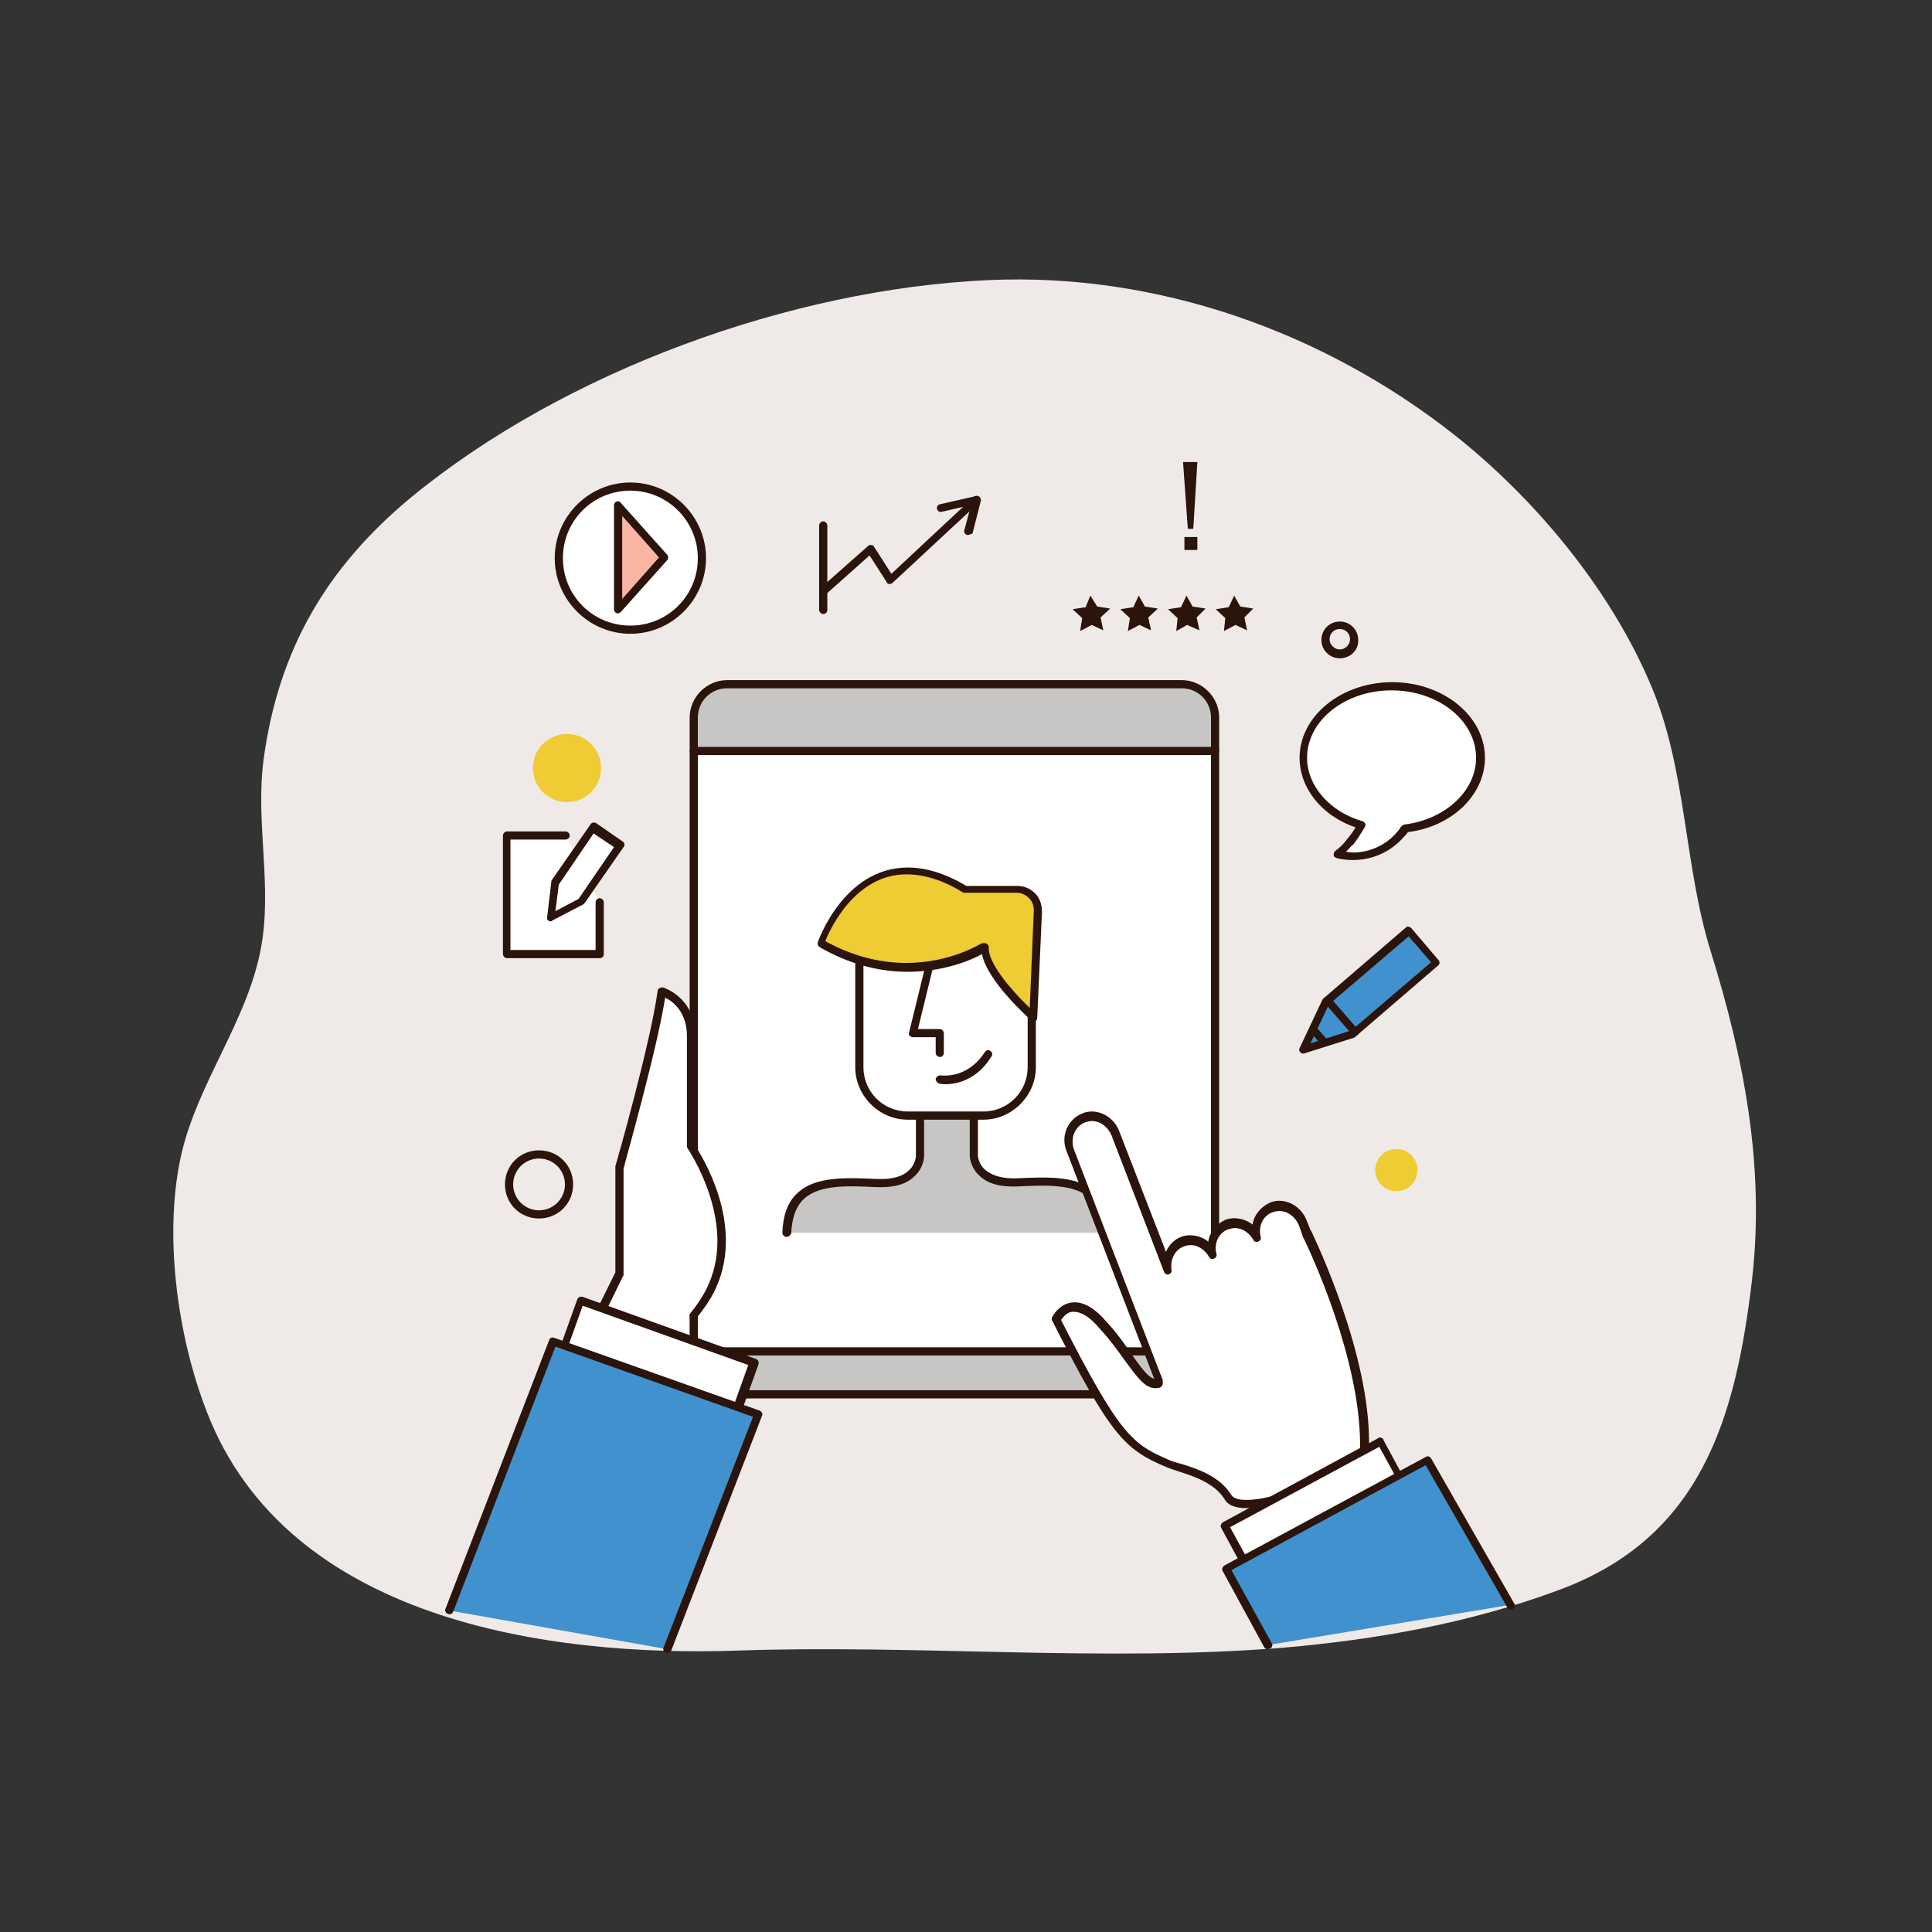 <?xml version="1.0" encoding="utf-8"?>
<!-- Generator: Adobe Illustrator 21.1.0, SVG Export Plug-In . SVG Version: 6.00 Build 0)  -->
<svg version="1.1" id="Layer_1" xmlns="http://www.w3.org/2000/svg" xmlns:xlink="http://www.w3.org/1999/xlink" x="0px" y="0px"
	 viewBox="0 0 283.5 283.5" style="enable-background:new 0 0 283.5 283.5;" xml:space="preserve">
<rect x="0" y="0" width="283.5" height="283.5" fill="#333333" stroke="none"/>
<style type="text/css">
	.st0{fill:#EFEAE7;}
	.st1{fill:#4091CE;}
	.st2{fill:#2A140B;}
	.st3{fill:#C7C6C5;}
	.st4{fill:#FFFFFF;}
	.st5{fill:#EFCB34;}
	.st6{fill:#FAB6A3;}
</style>
<g>
	<g>
		<path class="st0" d="M188.1,241.8c-26.4,2.1-53.4-0.5-79.7,0.4c-28.3,1-66.2-4.6-78-34.9c-4.4-11.2-6.5-26.5-3.7-38.3
			c2.5-10.3,9.4-19,11.5-29.4c1.9-9.4-0.8-18.8,0.5-28.3c2.2-16,9.2-28,21.6-38.3c22.5-18.5,55.7-30.6,84.8-31.9
			c24.6-1.1,49,7.5,68.3,22.7c12,9.5,23.1,22.9,29,37.1c5.1,12.2,4.7,26,8.6,38.6c4.9,15.8,8,31.6,6.1,48.2
			c-2.4,20.5-7.5,37.9-28.3,45.6C215.6,238.2,202,240.6,188.1,241.8z"/>
	</g>
	<g>
		<g>
			<polygon class="st1" points="198.6,151.7 191.2,154 194.5,147 206.8,136.5 210.8,141.2 			"/>
		</g>
		<g>
			<path class="st2" d="M191.2,154.6c-0.2,0-0.3-0.1-0.4-0.2c-0.2-0.2-0.2-0.4-0.1-0.6l3.3-7c0-0.1,0.1-0.1,0.1-0.2l12.2-10.5
				c0.1-0.1,0.3-0.2,0.4-0.1c0.2,0,0.3,0.1,0.4,0.2l4,4.7c0.2,0.2,0.2,0.6-0.1,0.8l-12.2,10.5c-0.1,0.1-0.1,0.1-0.2,0.1l-7.3,2.3
				C191.3,154.6,191.3,154.6,191.2,154.6z M195,147.4l-2.7,5.7l6-1.9l11.7-10l-3.3-3.8L195,147.4z"/>
		</g>
		<g>
			<path class="st2" d="M194.2,153.4c-0.2,0-0.3-0.1-0.4-0.2l-1.3-1.5c-0.2-0.2-0.2-0.6,0.1-0.8c0.2-0.2,0.6-0.2,0.8,0.1l1.3,1.5
				c0.2,0.2,0.2,0.6-0.1,0.8C194.4,153.3,194.3,153.4,194.2,153.4z"/>
		</g>
		<g>
			<path class="st2" d="M198.8,152c-0.2,0-0.3-0.1-0.4-0.2l-4-4.6c-0.2-0.2-0.2-0.6,0.1-0.8c0.2-0.2,0.6-0.2,0.8,0.1l4,4.6
				c0.2,0.2,0.2,0.6-0.1,0.8C199,151.9,198.9,152,198.8,152z"/>
		</g>
	</g>
	<g>
		<path class="st3" d="M178.3,199.7c0,2.7-2.2,4.9-4.9,4.9h-66.7c-2.7,0-4.9-2.2-4.9-4.9v-94.4c0-2.7,2.2-4.9,4.9-4.9h66.7
			c2.7,0,4.9,2.2,4.9,4.9V199.7z"/>
	</g>
	<g>
		<rect x="101.8" y="110.3" class="st4" width="76.1" height="88.6"/>
	</g>
	<g>
		<path class="st3" d="M162.4,180.9c-0.3-7.9-6.7-7.6-13.1-7.3c-6.4,0.3-6.4-4-6.4-4v-6.7H135v6.7c0,0,0,4.3-6.4,4
			c-6.4-0.3-12.8-0.6-13.1,7.3H162.4z"/>
	</g>
	<g>
		<path class="st2" d="M115.4,181.5C115.4,181.5,115.4,181.5,115.4,181.5c-0.3,0-0.6-0.3-0.6-0.6c0.1-2.6,0.8-4.6,2.3-5.9
			c2.6-2.4,7.1-2.2,11.5-2c2.2,0.1,3.8-0.3,4.8-1.3c1-0.9,1-2.1,1-2.1v-6.7c0-0.3,0.3-0.6,0.6-0.6s0.6,0.3,0.6,0.6v6.7
			c0,0.1,0,1.7-1.4,3c-1.2,1.2-3.1,1.7-5.6,1.6c-4.1-0.2-8.3-0.4-10.6,1.7c-1.2,1.1-1.8,2.8-1.9,5.1
			C116,181.2,115.8,181.5,115.4,181.5z"/>
	</g>
	<g>
		<path class="st2" d="M162.4,181.5c-0.3,0-0.6-0.2-0.6-0.6c-0.1-2.3-0.7-4-1.9-5.1c-2.3-2.1-6.5-1.9-10.6-1.7
			c-2.5,0.1-4.4-0.4-5.6-1.6c-1.4-1.3-1.4-2.9-1.4-3v-6.7c0-0.3,0.3-0.6,0.6-0.6c0.3,0,0.6,0.3,0.6,0.6v6.7c0,0,0,1.2,1,2.1
			c1,0.9,2.6,1.4,4.8,1.3c4.3-0.2,8.8-0.4,11.5,2c1.4,1.3,2.2,3.2,2.3,5.9C163,181.2,162.8,181.5,162.4,181.5
			C162.5,181.5,162.5,181.5,162.4,181.5z"/>
	</g>
	<g>
		<g>
			<path class="st4" d="M151.4,156.6c0,3.9-3.2,7.1-7.1,7.1h-11.1c-3.9,0-7.1-3.2-7.1-7.1v-17.4c0-3.9,3.2-7.1,7.1-7.1h11.1
				c3.9,0,7.1,3.2,7.1,7.1V156.6z"/>
		</g>
		<g>
			<path class="st4" d="M151.4,156.6c0,3.9-3.2,7.1-7.1,7.1h-11.1c-3.9,0-7.1-3.2-7.1-7.1v-17.4c0-3.9,3.2-7.1,7.1-7.1h11.1
				c3.9,0,7.1,3.2,7.1,7.1V156.6z"/>
		</g>
		<g>
			<path class="st2" d="M144.3,164.3h-11.1c-4.2,0-7.7-3.5-7.7-7.7v-17.4c0-4.2,3.5-7.7,7.7-7.7h11.1c4.2,0,7.7,3.5,7.7,7.7v17.4
				C152,160.8,148.5,164.3,144.3,164.3z M133.2,132.7c-3.6,0-6.5,2.9-6.5,6.5v17.4c0,3.6,2.9,6.5,6.5,6.5h11.1
				c3.6,0,6.5-2.9,6.5-6.5v-17.4c0-3.6-2.9-6.5-6.5-6.5H133.2z"/>
		</g>
		<g>
			<path class="st2" d="M137.9,155.1c-0.3,0-0.6-0.3-0.6-0.6v-2.3H134c-0.2,0-0.4-0.1-0.5-0.2c-0.1-0.1-0.2-0.3-0.1-0.5l2.4-9.8
				c0.1-0.3,0.4-0.5,0.7-0.4c0.3,0.1,0.5,0.4,0.4,0.7l-2.2,9h3.2c0.3,0,0.6,0.3,0.6,0.6v2.9C138.5,154.8,138.3,155.1,137.9,155.1z"
				/>
		</g>
		<g>
			<path class="st5" d="M144.5,138.9c0,0-10.8,7.1-24-0.5c0,0,5.8-17.1,21.1-7.9h7.7c0.8,0,1.6,0.3,2.2,0.9c0.6,0.6,0.9,1.4,0.8,2.2
				l-0.7,15.6C151.7,149.2,144.3,142.6,144.5,138.9z"/>
		</g>
		<g>
			<path class="st2" d="M151.7,149.8c-0.1,0-0.3-0.1-0.4-0.1c-0.7-0.6-6.5-5.9-7.2-9.7c-1.6,0.9-5.6,2.6-10.9,2.6h0
				c-4.4,0-8.7-1.2-12.9-3.6c-0.2-0.1-0.4-0.4-0.3-0.7c0-0.1,3.8-11,13.2-11c2.7,0,5.6,0.9,8.6,2.7h7.5c1,0,1.9,0.4,2.6,1.1
				c0.7,0.7,1,1.7,1,2.7l-0.7,15.6c0,0.2-0.1,0.4-0.4,0.5C151.8,149.8,151.7,149.8,151.7,149.8z M144.5,138.4c0.1,0,0.2,0,0.3,0.1
				c0.2,0.1,0.3,0.3,0.3,0.5c-0.2,2.4,3.7,6.7,6,8.9l0.6-14.3c0-0.7-0.2-1.3-0.7-1.8c-0.5-0.5-1.1-0.8-1.8-0.8h-7.7
				c-0.1,0-0.2,0-0.3-0.1c-2.9-1.8-5.7-2.6-8.2-2.6c-7.4,0-11.1,7.8-11.9,9.8c3.8,2.1,7.8,3.2,11.9,3.2h0c6.6,0,11-2.9,11.1-2.9
				C144.3,138.4,144.4,138.4,144.5,138.4z"/>
		</g>
		<g>
			<path class="st2" d="M138.7,159.1c-0.5,0-0.8-0.1-0.9-0.1c-0.3-0.1-0.5-0.4-0.5-0.7c0.1-0.3,0.4-0.5,0.7-0.5
				c0.2,0,3.9,0.6,6.5-3.4c0.2-0.3,0.5-0.4,0.8-0.2c0.3,0.2,0.4,0.5,0.2,0.8C143.3,158.6,140.2,159.1,138.7,159.1z"/>
		</g>
	</g>
	<g>
		<path class="st2" d="M173.4,205.2h-66.7c-3,0-5.5-2.5-5.5-5.5v-94.4c0-3,2.5-5.5,5.5-5.5h66.7c3,0,5.5,2.5,5.5,5.5v94.4
			C178.9,202.7,176.5,205.2,173.4,205.2z M106.7,101c-2.4,0-4.3,1.9-4.3,4.3v94.4c0,2.4,1.9,4.3,4.3,4.3h66.7c2.4,0,4.3-1.9,4.3-4.3
			v-94.4c0-2.4-1.9-4.3-4.3-4.3H106.7z"/>
	</g>
	<g>
		<path class="st2" d="M178.3,110.8h-76.5c-0.3,0-0.6-0.3-0.6-0.6c0-0.3,0.3-0.6,0.6-0.6h76.5c0.3,0,0.6,0.3,0.6,0.6
			C178.9,110.6,178.6,110.8,178.3,110.8z"/>
	</g>
	<g>
		<path class="st2" d="M179.2,198.9H106c-0.3,0-0.6-0.3-0.6-0.6c0-0.3,0.3-0.6,0.6-0.6h73.2c0.3,0,0.6,0.3,0.6,0.6
			C179.8,198.6,179.5,198.9,179.2,198.9z"/>
	</g>
	<g>
		<path class="st4" d="M191.8,181.3L191.8,181.3l-0.7-1.7c-0.7-1.9-2.8-2.9-4.6-2.2c-1.7,0.6-2.5,2.5-2.1,4.3
			c-0.9-1.6-2.7-2.4-4.4-1.8c-1.7,0.6-2.5,2.5-2.1,4.3c-0.9-1.6-2.8-2.4-4.4-1.8c-1.6,0.6-2.4,2.3-2.1,4l-7.7-20
			c-0.7-1.9-2.8-2.9-4.6-2.2c-1.8,0.7-2.7,2.8-1.9,4.8l12.7,33c0.1,0.2,0.2,0.4,0.3,0.5c0.1,0.3,0.1,0.5,0,0.6
			c-2.2,0.8-4-4.1-8.1-8.5c-4.8-5.6-7-0.8-7-0.8c8.7,17,10.5,18.7,16.5,21.2c2,0.8,6.6,1.6,8.7,4.9c2.4,3.8,19.8-4.3,19.9-5.2
			C201,203.6,195.4,189,191.8,181.3z"/>
	</g>
	<g>
		<path class="st2" d="M182.9,221.3L182.9,221.3c-1.6,0-2.7-0.4-3.2-1.3c-1.5-2.4-4.6-3.4-6.8-4.1c-0.6-0.2-1.2-0.4-1.7-0.6
			c-6.2-2.6-8.2-4.6-16.8-21.5c-0.1-0.2-0.1-0.4,0-0.5c0-0.1,1.1-2.2,3.3-2.2c1.5,0,3.1,1,4.7,2.9c1.5,1.6,2.7,3.3,3.7,4.8
			c1.3,1.8,2.4,3.4,3.3,3.5c-0.1-0.1-0.1-0.2-0.2-0.4l-12.7-33c-0.9-2.2,0.2-4.7,2.3-5.5c0.4-0.2,0.9-0.3,1.4-0.3
			c1.7,0,3.3,1.1,4,2.8l6.9,17.8c0.4-1,1.2-1.8,2.2-2.2c1.3-0.5,2.9-0.2,4,0.7c0.2-1.4,1.2-2.6,2.5-3.2c1.3-0.5,2.9-0.2,4,0.7
			c0.2-1.4,1.2-2.6,2.5-3.2c0.4-0.2,0.9-0.3,1.4-0.3c1.7,0,3.3,1.1,4,2.8l0.6,1.5c0,0,0.1,0.1,0.1,0.1c2.2,4.7,9.4,21,8.4,33.5
			C200.6,216.2,187.8,221.3,182.9,221.3z M155.7,193.7c8.7,17,10.4,18.2,16,20.6c0.4,0.2,0.9,0.3,1.6,0.5c2.3,0.7,5.7,1.8,7.4,4.6
			c0.4,0.6,1.4,0.7,2.2,0.7c5.2,0,15.5-4.8,16.6-5.8c0.9-12.1-5.9-27.8-8.2-32.6c-0.1-0.1-0.1-0.1-0.1-0.2l-0.6-1.7
			c-0.5-1.2-1.6-2.1-2.9-2.1c-0.3,0-0.7,0.1-1,0.2c-1.4,0.5-2.1,2.1-1.7,3.6c0.1,0.3-0.1,0.6-0.4,0.7c-0.3,0.1-0.6,0-0.7-0.3
			c-0.6-1-1.6-1.7-2.7-1.7c-0.3,0-0.7,0.1-1,0.2c-1.4,0.5-2.1,2.1-1.7,3.6c0.1,0.3-0.1,0.6-0.4,0.7c-0.3,0.1-0.6,0-0.7-0.3
			c-0.6-1-1.6-1.7-2.7-1.7c-0.3,0-0.7,0.1-1,0.2c-1.3,0.5-2,1.9-1.8,3.4c0.1,0.3-0.1,0.6-0.4,0.7c-0.3,0.1-0.6-0.1-0.7-0.4l-7.7-20
			c-0.5-1.2-1.6-2.1-2.9-2.1c-0.3,0-0.7,0.1-1,0.2c-1.5,0.6-2.2,2.4-1.6,4l12.7,33c0.1,0.1,0.1,0.3,0.2,0.5c0,0.1,0.1,0.1,0.1,0.2
			c0,0.2,0.2,1-0.4,1.2c-0.2,0.1-0.4,0.1-0.7,0.1c-1.5,0-2.7-1.7-4.4-4c-1-1.4-2.2-3.1-3.7-4.7c-1.4-1.7-2.7-2.5-3.8-2.5
			C156.6,192.4,156,193.3,155.7,193.7z"/>
	</g>
	<g>
		
			<rect x="180.1" y="217.2" transform="matrix(0.88 -0.475 0.475 0.88 -82.01 118.403)" class="st4" width="26.1" height="8.4"/>
	</g>
	<g>
		
			<rect x="180.1" y="217.2" transform="matrix(0.88 -0.475 0.475 0.88 -82.01 118.403)" class="st4" width="26.1" height="8.4"/>
	</g>
	<g>
		
			<rect x="180.1" y="217.2" transform="matrix(0.88 -0.475 0.475 0.88 -82.01 118.403)" class="st4" width="26.1" height="8.4"/>
	</g>
	<g>
		<path class="st2" d="M183.7,231.9c-0.1,0-0.1,0-0.2,0c-0.1,0-0.3-0.1-0.3-0.3l-4-7.4c-0.2-0.3,0-0.6,0.2-0.8l22.9-12.4
			c0.1-0.1,0.3-0.1,0.4,0c0.1,0,0.3,0.1,0.3,0.3l4,7.4c0.2,0.3,0,0.6-0.2,0.8L184,231.8C183.9,231.9,183.8,231.9,183.7,231.9z
			 M180.5,224.1l3.5,6.4l21.9-11.8l-3.5-6.4L180.5,224.1z"/>
	</g>
	<g>
		<polygon class="st1" points="221.6,235.5 186,241.4 179.9,230.1 209.4,214.2 		"/>
	</g>
	<g>
		<path class="st2" d="M186,242c-0.2,0-0.4-0.1-0.5-0.3l-6.1-11.2c-0.1-0.1-0.1-0.3,0-0.4c0-0.1,0.1-0.3,0.3-0.4l29.5-15.9
			c0.3-0.2,0.6-0.1,0.8,0.2l12.2,21.3c0.2,0.3,0.1,0.6-0.2,0.8c-0.3,0.2-0.6,0.1-0.8-0.2L209.2,215l-28.5,15.4l5.9,10.7
			c0.2,0.3,0.1,0.6-0.2,0.8C186.2,241.9,186.1,242,186,242z"/>
	</g>
	<g>
		<path class="st4" d="M86.8,195.3l4.1-8.4v-15.5c0,0,5.2-18.2,6.2-25.8c0,0,4.2,1.2,4.2,6.5c0,5.2,0,16.3,0,16.3s7.5,10.7,3.1,20.4
			c-0.6,1.3-2.5,3.3-3.5,4.6l0.3,3.2L86.8,195.3z"/>
	</g>
	<g>
		<path class="st2" d="M86.8,195.9c-0.1,0-0.2,0-0.3-0.1c-0.3-0.1-0.4-0.5-0.3-0.8l4.1-8.3v-15.4c0-0.1,0-0.1,0-0.2
			c0.1-0.2,5.2-18.2,6.2-25.7c0-0.2,0.1-0.3,0.3-0.4c0.1-0.1,0.3-0.1,0.5-0.1c0,0,4.7,1.4,4.7,7v16.2c0.9,1.4,7.3,11.4,3.1,20.8
			c-0.6,1.4-1.8,3.2-2.9,4.5c-0.2,0.2-0.6,0.3-0.8,0.1c-0.2-0.2-0.3-0.6-0.1-0.8c1-1.2,2.2-3,2.7-4.3c4.1-9.3-3-19.7-3.1-19.9
			c-0.1-0.1-0.1-0.2-0.1-0.3V152c0-3.5-2.1-5.1-3.2-5.6c-1.2,7.7-5.8,23.8-6.1,25.1v15.5c0,0.1,0,0.2-0.1,0.3l-4.1,8.4
			C87.2,195.8,87,195.9,86.8,195.9z"/>
	</g>
	<g>
		
			<rect x="91.3" y="186.5" transform="matrix(0.335 -0.942 0.942 0.335 -124.454 223.591)" class="st4" width="9.7" height="27"/>
	</g>
	<g>
		<path class="st2" d="M107.3,209.7c-0.1,0-0.1,0-0.2,0l-25.4-9.1c-0.1-0.1-0.3-0.2-0.3-0.3c-0.1-0.1-0.1-0.3,0-0.4l3.3-9.2
			c0.1-0.3,0.4-0.5,0.8-0.4l25.4,9.1c0.3,0.1,0.5,0.4,0.4,0.8l-3.3,9.2C107.8,209.5,107.5,209.7,107.3,209.7z M82.6,199.7l24.3,8.7
			l2.9-8.1l-24.3-8.7L82.6,199.7z"/>
	</g>
	<g>
		<polygon class="st1" points="65.8,236.3 81.1,196.9 111.2,207.6 97.9,242 		"/>
	</g>
	<g>
		<path class="st2" d="M97.9,242.5c-0.1,0-0.1,0-0.2,0c-0.3-0.1-0.5-0.5-0.3-0.8l13.1-33.8l-29-10.3l-15,38.9
			c-0.1,0.3-0.5,0.5-0.8,0.3c-0.3-0.1-0.5-0.5-0.3-0.8l15.2-39.4c0.1-0.3,0.4-0.4,0.7-0.3l30.2,10.7c0.1,0.1,0.3,0.2,0.3,0.3
			c0.1,0.1,0.1,0.3,0,0.5l-13.3,34.4C98.4,242.4,98.2,242.5,97.9,242.5z"/>
	</g>
	<g>
		<path class="st4" d="M217.2,111.1c0-5.8-5.8-10.5-13-10.5c-7.2,0-13,4.7-13,10.5c0,4.5,3.6,8.4,8.5,9.9c-0.5,0.9-1,1.7-1.7,2.5
			c-0.6,0.7-1.2,1.3-1.9,1.9c3.3,0.8,6.9-0.2,9.3-2.9c0.2-0.3,0.5-0.6,0.7-0.9C212.4,120.8,217.2,116.4,217.2,111.1z"/>
	</g>
	<g>
		<path class="st2" d="M198.5,126.2L198.5,126.2c-0.8,0-1.7-0.1-2.4-0.3c-0.2-0.1-0.4-0.2-0.4-0.4c0-0.2,0-0.4,0.2-0.6
			c0.7-0.5,1.3-1.1,1.8-1.8c0.5-0.6,0.9-1.1,1.2-1.7c-5-1.7-8.2-5.8-8.2-10.2c0-6.1,6.1-11.1,13.6-11.1c7.5,0,13.6,5,13.6,11.1
			c0,5.4-4.8,10.1-11.3,10.9c-0.2,0.3-0.4,0.5-0.6,0.7C204.1,125,201.4,126.2,198.5,126.2z M197.5,125c0.3,0,0.7,0.1,1,0.1h0
			c2.5,0,4.9-1.1,6.5-3c0.2-0.2,0.4-0.5,0.6-0.8c0.1-0.1,0.2-0.2,0.4-0.3c6-0.7,10.6-4.9,10.6-9.8c0-5.5-5.6-9.9-12.4-9.9
			c-6.8,0-12.4,4.4-12.4,9.9c0,4.1,3.3,7.9,8.1,9.3c0.2,0,0.3,0.2,0.4,0.3c0.1,0.2,0.1,0.3,0,0.5c-0.5,0.9-1.1,1.8-1.7,2.6
			C198.2,124.2,197.9,124.6,197.5,125z"/>
	</g>
	<g>
		<circle class="st4" cx="92.5" cy="81.9" r="10.5"/>
	</g>
	<g>
		<path class="st2" d="M92.5,93c-6.1,0-11.1-5-11.1-11.1c0-6.1,5-11.1,11.1-11.1c6.1,0,11.1,5,11.1,11.1C103.6,88,98.6,93,92.5,93z
			 M92.5,72c-5.5,0-9.9,4.4-9.9,9.9c0,5.5,4.4,9.9,9.9,9.9c5.5,0,9.9-4.4,9.9-9.9C102.4,76.5,98,72,92.5,72z"/>
	</g>
	<g>
		<polygon class="st6" points="90.7,74.1 97.5,81.8 90.7,89.4 		"/>
	</g>
	<g>
		<path class="st2" d="M90.7,90c-0.1,0-0.1,0-0.2,0c-0.2-0.1-0.4-0.3-0.4-0.5V74.1c0-0.2,0.2-0.5,0.4-0.5c0.2-0.1,0.5,0,0.6,0.2
			l6.8,7.6c0.2,0.2,0.2,0.6,0,0.8l-6.8,7.6C91,89.9,90.8,90,90.7,90z M91.3,75.7v12.2l5.4-6.1L91.3,75.7z"/>
	</g>
	<g>
		<g>
			<polygon class="st4" points="88,132.4 88,140 74.4,140 74.4,122.6 83,122.6 			"/>
		</g>
		<g>
			<path class="st2" d="M88,140.6H74.4c-0.3,0-0.6-0.3-0.6-0.6v-17.4c0-0.3,0.3-0.6,0.6-0.6H83c0.3,0,0.6,0.3,0.6,0.6
				c0,0.3-0.3,0.6-0.6,0.6h-8.1v16.2h12.5v-7c0-0.3,0.3-0.6,0.6-0.6c0.3,0,0.6,0.3,0.6,0.6v7.6C88.6,140.3,88.4,140.6,88,140.6z"/>
		</g>
		<g>
			<polygon class="st4" points="85.3,132.3 80.8,134.7 81.4,129.5 87.1,121.4 91,124.1 			"/>
		</g>
		<g>
			<path class="st2" d="M80.8,135.2c-0.1,0-0.2,0-0.3-0.1c-0.2-0.1-0.3-0.3-0.2-0.6l0.6-5.1c0-0.1,0-0.2,0.1-0.3l5.7-8.2
				c0.1-0.1,0.2-0.2,0.4-0.2c0.2,0,0.3,0,0.4,0.1l3.9,2.7c0.3,0.2,0.3,0.6,0.1,0.8l-5.7,8.2c-0.1,0.1-0.1,0.1-0.2,0.2l-4.6,2.4
				C81,135.2,80.9,135.2,80.8,135.2z M82,129.8l-0.5,3.9l3.4-1.8l5.2-7.6l-3-2L82,129.8z"/>
		</g>
	</g>
	<g>
		<g>
			<polygon class="st2" points="161.9,92.5 160.2,91.7 158.5,92.6 158.8,90.7 157.4,89.4 159.3,89.1 160,87.4 161,89 162.9,89.3 
				161.5,90.6 			"/>
		</g>
		<g>
			<polygon class="st2" points="168.9,92.5 167.2,91.7 165.5,92.6 165.8,90.7 164.4,89.4 166.3,89.1 167.1,87.4 168,89 169.9,89.3 
				168.5,90.6 			"/>
		</g>
		<g>
			<polygon class="st2" points="176,92.5 174.2,91.7 172.6,92.6 172.8,90.7 171.4,89.4 173.3,89.1 174.1,87.4 175,89 176.9,89.3 
				175.6,90.6 			"/>
		</g>
		<g>
			<polygon class="st2" points="183,92.5 181.3,91.7 179.6,92.6 179.8,90.7 178.4,89.4 180.3,89.1 181.1,87.4 182,89 183.9,89.3 
				182.6,90.6 			"/>
		</g>
	</g>
	<g>
		<g>
			<path class="st2" d="M120.8,87.2c-0.2,0-0.3-0.1-0.4-0.2c-0.2-0.2-0.2-0.6,0.1-0.8l6.9-6.1c0.1-0.1,0.3-0.2,0.5-0.1
				c0.2,0,0.3,0.1,0.4,0.3l2.5,3.9l12.1-11.3c0.2-0.2,0.6-0.2,0.8,0c0.2,0.2,0.2,0.6,0,0.8L131,85.5c-0.1,0.1-0.3,0.2-0.5,0.2
				c-0.2,0-0.3-0.1-0.4-0.3l-2.5-3.9l-6.4,5.7C121.1,87.2,121,87.2,120.8,87.2z"/>
		</g>
		<g>
			<path class="st2" d="M142,78.5c0,0-0.1,0-0.1,0c-0.3-0.1-0.5-0.4-0.4-0.7l1-3.7l-4.3,1c-0.3,0.1-0.6-0.1-0.7-0.4
				c-0.1-0.3,0.1-0.6,0.4-0.7l5.3-1.2c0.2,0,0.4,0,0.6,0.2c0.1,0.1,0.2,0.4,0.1,0.6l-1.2,4.7C142.5,78.3,142.3,78.5,142,78.5z"/>
		</g>
		<g>
			<path class="st2" d="M120.8,90.1c-0.3,0-0.6-0.3-0.6-0.6V77.1c0-0.3,0.3-0.6,0.6-0.6s0.6,0.3,0.6,0.6v12.4
				C121.4,89.8,121.2,90.1,120.8,90.1z"/>
		</g>
	</g>
	<g>
		<g>
			<path class="st2" d="M174.3,77.6l-0.7-9.8h2.1l-0.6,9.8H174.3z M173.8,80.7v-1.9h1.9v1.9H173.8z"/>
		</g>
	</g>
	<g>
		<circle class="st5" cx="83.2" cy="112.7" r="5"/>
	</g>
	<g>
		<circle class="st5" cx="204.9" cy="171.7" r="3.1"/>
	</g>
	<g>
		<path class="st2" d="M79.1,178.8c-2.8,0-5-2.2-5-5s2.2-5,5-5c2.8,0,5,2.2,5,5S81.9,178.8,79.1,178.8z M79.1,170
			c-2.1,0-3.8,1.7-3.8,3.8s1.7,3.8,3.8,3.8c2.1,0,3.8-1.7,3.8-3.8S81.2,170,79.1,170z"/>
	</g>
	<g>
		<path class="st2" d="M196.6,96.6c-1.5,0-2.7-1.2-2.7-2.7c0-1.5,1.2-2.7,2.7-2.7c1.5,0,2.7,1.2,2.7,2.7
			C199.4,95.4,198.1,96.6,196.6,96.6z M196.6,92.3c-0.9,0-1.5,0.7-1.5,1.5s0.7,1.5,1.5,1.5s1.5-0.7,1.5-1.5S197.5,92.3,196.6,92.3z"
			/>
	</g>
</g>
</svg>
